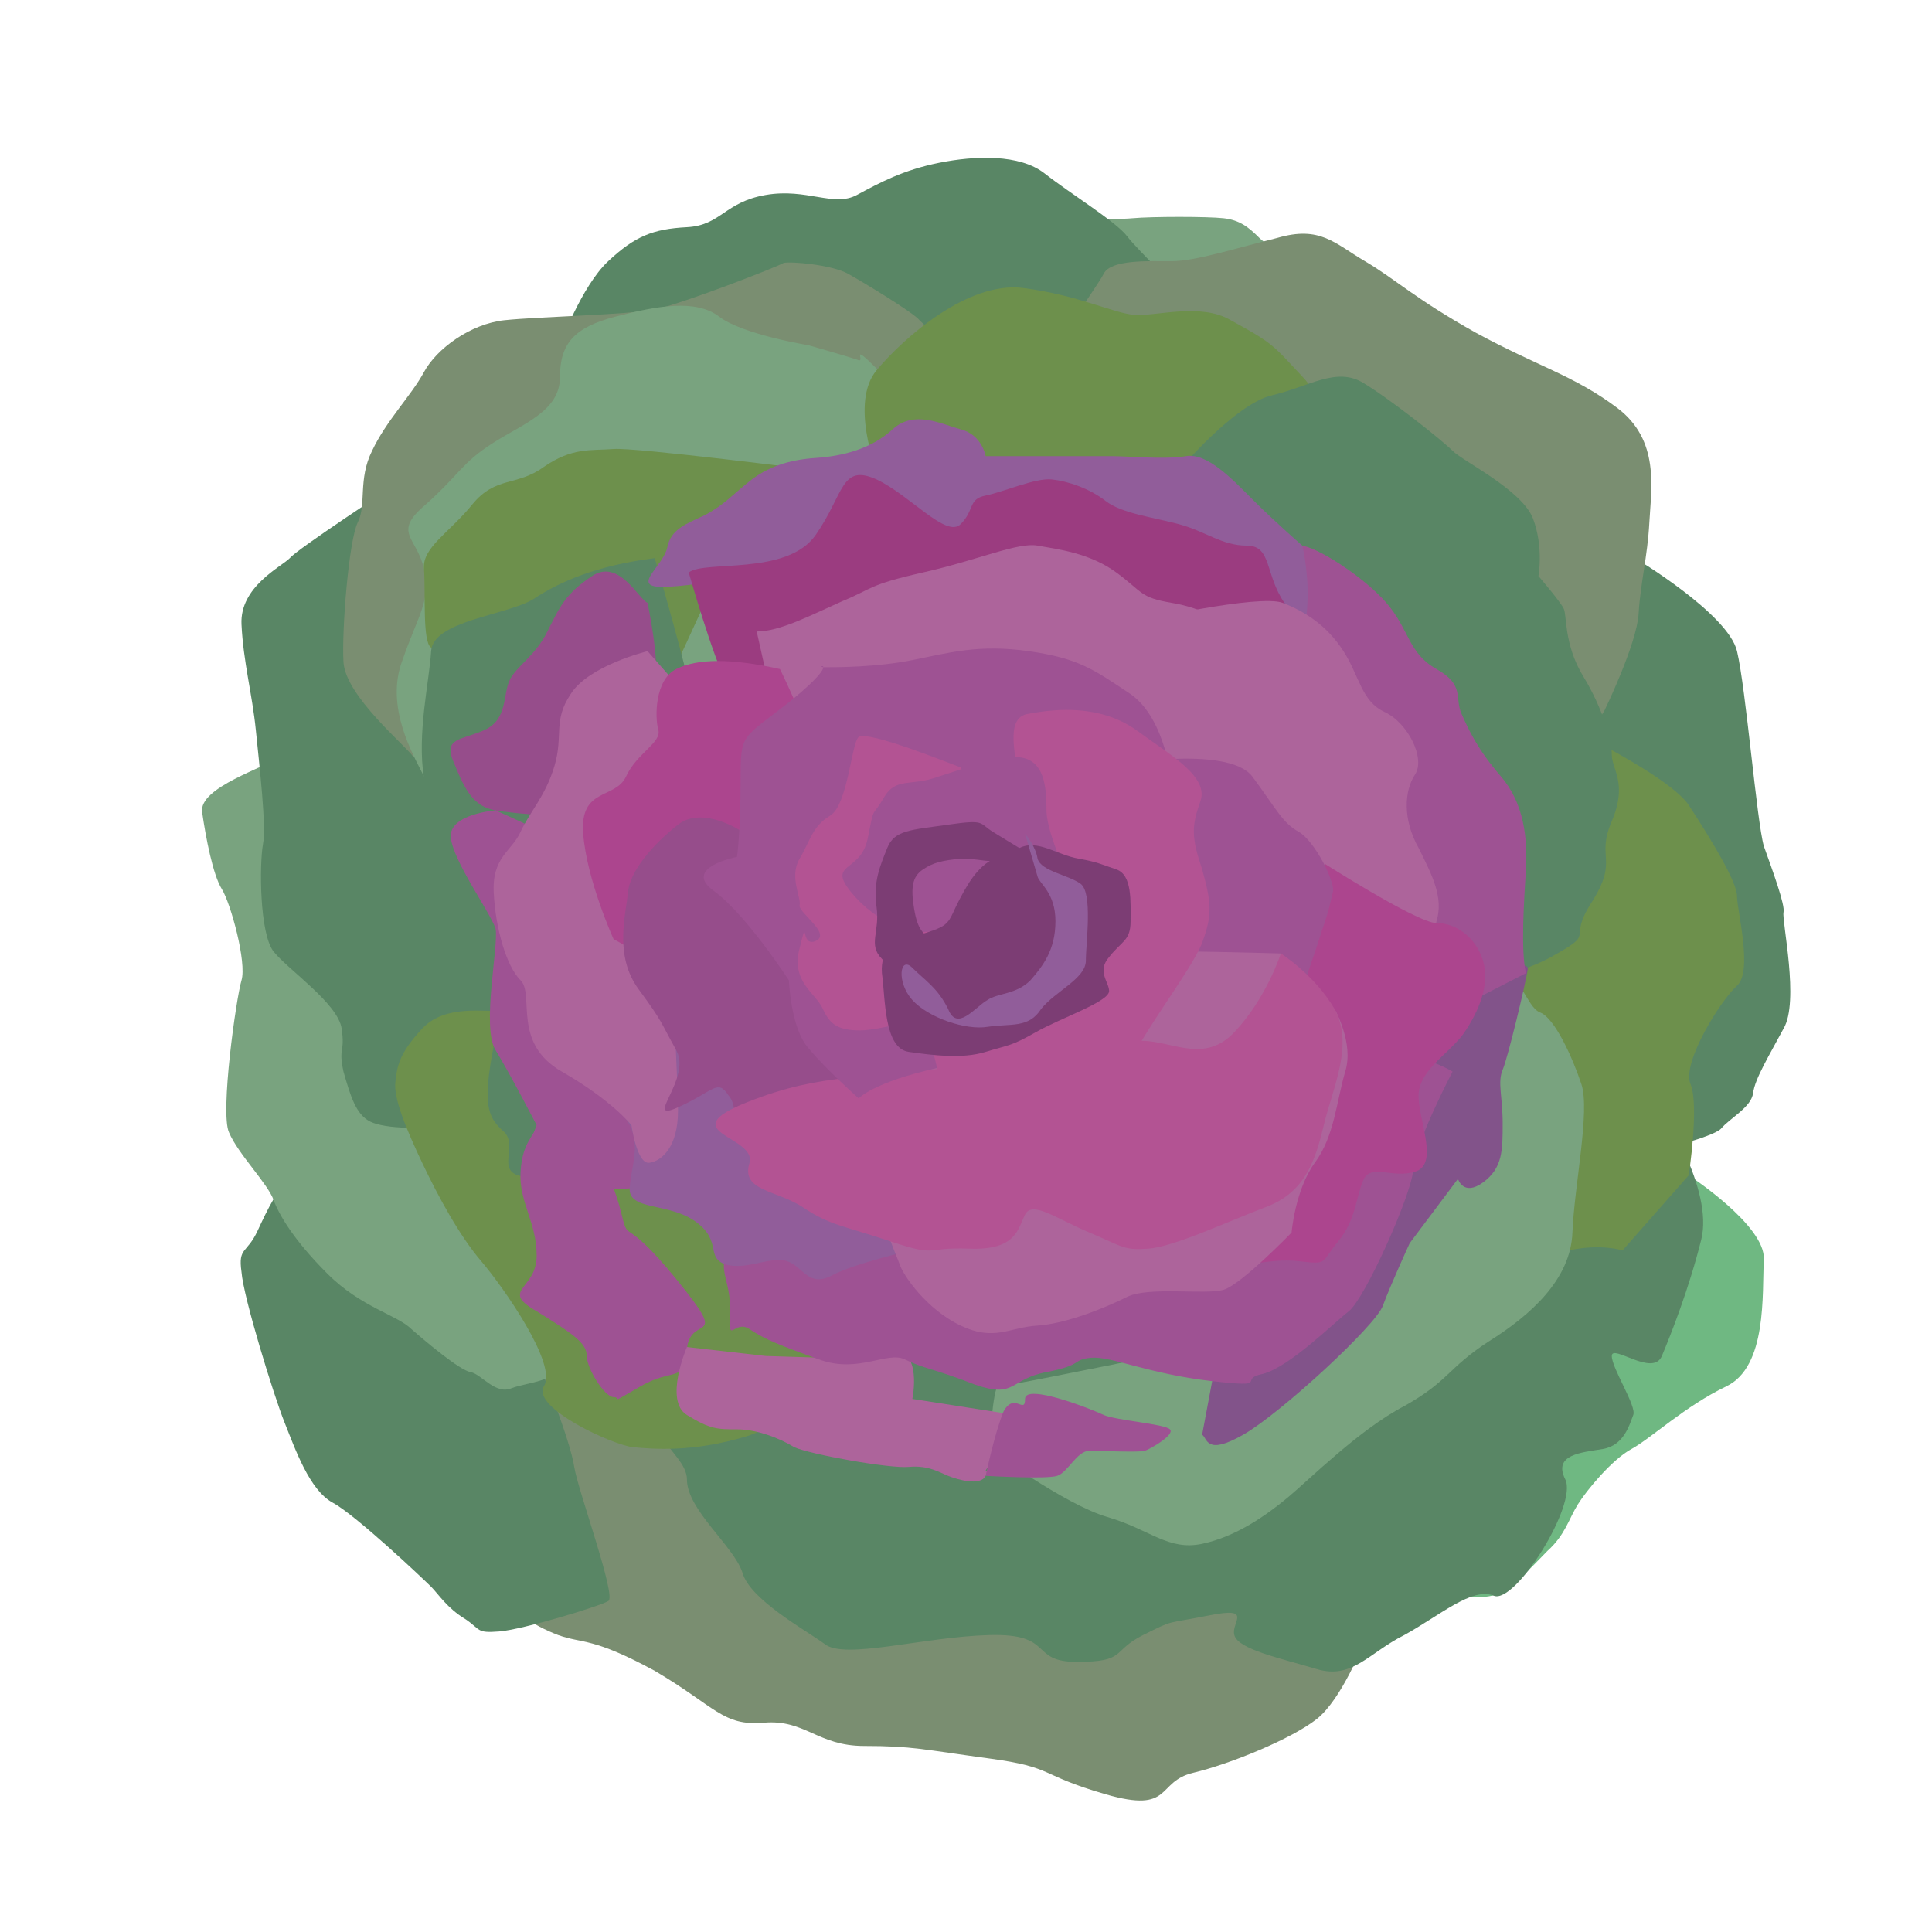 <svg xmlns="http://www.w3.org/2000/svg" version="1.1" xmlns:xlink="http://www.w3.org/1999/xlink" xmlns:svgjs="http://svgjs.dev/svgjs" viewBox="0 0 108 108" style="" x="0" y="0"><style type="text/css">
	.st0{fill:#7A8E71;}
	.st1{fill:#79A37F;}
	.st2{fill:#598665;}
	.st3{fill:#6FB882;}
	.st4{fill:#6D904C;}
	.st5{fill:#9E5293;}
	.st6{fill:#AD649B;}
	.st7{fill:#82538A;}
	.st8{fill:#915D9A;}
	.st9{fill:#964D8B;}
	.st10{fill:#9B3C80;}
	.st11{fill:#AC458E;}
	.st12{fill:#B35393;}
	.st13{fill:#7C3D74;}
</style><g><path class="st0" d="M76.2,91.9c0,0-1.2,3.1-2.6,4.2c-1.4,1.1-4.8,2.5-6.9,3c-2.1,0.5-1.1,2.3-4.9,1.2c-3.8-1.1-2.8-1.5-6.5-2
	s-4.3-0.7-7-0.7c-2.6,0-3.3-1.5-5.6-1.3s-2.7-0.9-6.1-2.9c-3.5-1.9-4-1.5-5.4-2c-1.3-0.5-3.2-1.5-3.8-3.6c-0.6-2.1-1.1-2.9-1.4-5.8
	c-0.4-2.9-0.4-5.4,0-6.8s0.8-3.8,3.3-3s6.2,3.6,12.3,5.5c6.2,1.9,13.5,4.7,15.9,4.9c2.4,0.2,3.2,0.3,5.2,0.9c2,0.6,6.3,3.1,7.1,3.6
	S76.2,91.9,76.2,91.9z"></path><path class="st1" d="M59.4,12.2c0,0,2.8,0.1,3.9,0c1.1-0.1,4.2-0.1,5.1,0c0.9,0.1,1.4,0.5,2,1.1c0.6,0.6,2.1,1,1.4,2.7
	s-5.2,2.3-5.2,2.3s-3.8,0.9-4.8-0.5c-0.9-1.4-2.1-2.5-2.5-3.2S59.4,12.2,59.4,12.2z"></path><path class="st2" d="M31.3,19.3c0,0,1.2-3.3,2.7-4.7s2.5-1.8,4.4-1.9c1.9-0.1,2.1-1.4,4.4-1.8c2.3-0.4,3.8,0.7,5.1,0
	c1.3-0.7,2.6-1.4,4.6-1.8c2-0.4,4.5-0.5,5.9,0.6s4,2.7,4.6,3.5c0.6,0.8,3.3,3.3,3.4,3.9c0.1,0.6,0.9,1.2-2.1,3.5
	c-3.1,2.3-8.9,5.8-12.9,5.4s-10.6-1.8-10.6-1.8L31.3,19.3z"></path><path class="st2" d="M16.3,65.7c-0.8,0.8-1.3,1.8-1.9,3.1c-0.6,1.3-1.1,0.9-0.9,2.3c0.1,1.4,1.8,6.9,2.4,8.4s1.4,3.8,2.7,4.5
	c1.3,0.7,5.1,4.3,5.5,4.7s0.9,1.2,1.9,1.8c0.9,0.6,0.6,0.8,1.9,0.7c1.3-0.1,5.6-1.4,6.1-1.7c0.5-0.2-1.7-6.2-1.9-7.5
	c-0.2-1.4-1.9-5.9-2.6-6.8c-0.7-0.9-3-2.7-3.8-3.4C24.7,71.1,16.3,65.7,16.3,65.7z"></path><path class="st1" d="M15.6,42.3c-0.7,0.6-4.5,1.7-4.3,3.1c0.2,1.4,0.6,3.5,1.1,4.3c0.5,0.8,1.4,4.1,1.1,5.1s-1.2,7.4-0.7,8.5
	c0.5,1.2,2.2,2.9,2.5,3.8c0.3,0.8,1.1,2.2,3,4.1c1.9,1.9,3.9,2.3,4.7,3.1c0.8,0.7,2.7,2.3,3.3,2.4c0.6,0.1,1.4,1.3,2.3,0.9
	c0.8-0.3,2.5-0.4,2.6-1.2c0.1-0.7-2.4-7.5-4-11.4c-1.7-3.9-1.7-9.8-3.5-11.4c-1.8-1.5-3.6-2.5-5-4.8S15.6,42.3,15.6,42.3z"></path><path class="st2" d="M22.1,27.1c0,0-5.5,3.6-5.9,4.1c-0.5,0.5-2.8,1.6-2.7,3.7s0.6,3.9,0.8,5.9c0.2,2,0.6,5.4,0.4,6.4
	c-0.2,1.1-0.2,5,0.6,6c0.8,1,3.6,2.9,3.8,4.3c0.2,1.4-0.2,1,0.1,2.4c0.4,1.4,0.7,2.4,1.5,2.8c0.8,0.4,3.2,0.5,4.2,0s3.3-2.9,3.3-4.1
	S27,44.5,27,43.9c0-0.6-0.4-6.1-0.4-6.9c0-0.8,0.2-4.7-0.1-5.1S22.1,27.1,22.1,27.1z"></path><path class="st0" d="M23.1,42.3c-0.4-0.6-3.8-3.4-3.9-5.3c-0.1-1.8,0.3-6.8,0.8-7.8c0.5-1,0-2.4,0.8-4c0.8-1.7,2.2-3.1,2.9-4.4
	s2.6-2.7,4.5-2.9c1.9-0.2,6.9-0.3,8.4-0.6c1.5-0.3,6.9-2.4,7.2-2.6c0.4-0.1,2.7,0.1,3.6,0.6s3.7,2.2,4,2.6c0.4,0.4,1.8,1.5,1.4,3.1
	c-0.4,1.7,1.5,6.3-3.4,11.2s-4.6,6.6-9,8.5s-5,2.9-7.6,2.8S23.1,42.3,23.1,42.3z"></path><path class="st2" d="M91.4,31.2c0,0,5.2,3.1,5.7,5.2c0.5,2.1,1.1,9.5,1.5,10.9c0.5,1.4,1.2,3.3,1.1,3.7c-0.1,0.5,0.9,5,0,6.5
	c-0.8,1.5-1.6,2.8-1.7,3.6c-0.1,0.8-1.3,1.4-1.8,2c-0.5,0.5-3.9,1.3-3.9,1.3s-4.2-8.2-4-9.3s1.9-9.9,0.5-13.3
	c-1.4-3.4-2.8-7.5-2.8-7.5s-0.6-1.6,0-2C86.6,31.9,91.4,31.2,91.4,31.2z"></path><path class="st0" d="M89.7,39.7c0,0,1.8-3.7,1.9-5.4s0.5-3.2,0.6-5.1s0.6-4.6-1.8-6.4C88,21,86,20.5,82.5,18.6c-3.4-1.9-4.5-3-6.2-4
	s-2.5-2-4.9-1.3c-2.4,0.6-4.6,1.3-5.9,1.3c-1.3,0-3.4-0.1-3.8,0.7c-0.4,0.8-3.2,4.5-2.7,4.9c0.5,0.4,1.7,2.3,6.4,4.9
	s14.5,10.4,15.8,11.2s4.2,3.7,4.7,4.3c0.6,0.6,2.6,1.1,2.6,1.1L89.7,39.7z"></path><path class="st3" d="M94.4,65.7c0,0,4.3,2.8,4.2,4.7c-0.1,1.9,0.2,6-2.1,7.1c-2.3,1.1-4.2,2.9-5.3,3.5c-1.1,0.6-2.5,2.3-3,3.1
	c-0.5,0.8-0.7,1.7-1.7,2.6c-0.9,0.9-2.1,2.3-3.1,2.5c-0.9,0.2-1.4-0.1-3,0c-1.5,0.1-3-2.2-1.2-4.4c1.8-2.1,11.4-14.9,11.4-14.9
	l0.8-2.9L94.4,65.7z"></path><path class="st2" d="M92.9,62.1c0,0,2.9,4.4,2.2,7.2s-1.7,5.3-2.2,6.5s-2.8-0.7-2.8,0c0,0.7,1.4,2.8,1.2,3.3
	c-0.2,0.5-0.5,1.7-1.7,1.9c-1.2,0.2-2.8,0.3-2.1,1.7c0.7,1.4-2.8,7-4,6.5c-1.2-0.5-3,1.1-5,2.2c-2,1-2.9,2.5-4.9,1.9
	c-2-0.6-4.4-1.1-4.6-1.9c-0.2-0.7,1.1-1.6-1.4-1.1c-2.5,0.5-1.9,0.2-3.7,1.1c-1.8,0.9-0.9,1.5-3.7,1.5c-2.7,0-1.2-1.6-4.9-1.5
	c-3.7,0.1-8.1,1.4-9.2,0.5c-1.1-0.8-4.2-2.5-4.6-4c-0.5-1.5-3.1-3.5-3.1-5.2s-3.9-3,0-5.7c3.9-2.7-1.9-3.9,9.1-4s13.7-0.8,17.5-1.8
	c3.8-1,9.3-4.3,10.8-4.9c1.5-0.7,5.4-1.4,6.5-2.1C83.3,63.3,92.9,62.1,92.9,62.1z"></path><path class="st4" d="M85.7,39.7c0,0,7.4,3.4,8.7,5.3c1.3,2,2.7,4.3,2.7,5.1s0.9,4.2,0,5c-0.9,0.8-3.1,4.3-2.6,5.5
	c0.5,1.2-0.1,5.1-0.1,5.1l-3.7,4.2c0,0-1.2-0.4-3,0c-1.8,0.4-5,0.8-5.2,0c-0.2-0.8-3.4-5.7-2.5-9.5c0.9-3.8,2.5-14,2.5-14.7
	s-0.7-0.5,0.2-2.3S85.7,39.7,85.7,39.7z"></path><path class="st1" d="M55.3,81c0,0,4.2,3.1,6.6,3.8s3.4,1.9,5.3,1.5c1.9-0.4,3.6-1.6,4.8-2.6c1.2-1,4-3.8,6.5-5.1
	c2.5-1.4,2.4-2.1,4.7-3.6c2.4-1.5,4.6-3.5,4.7-6.1s1-6.8,0.5-8.3s-1.5-3.7-2.3-4S85,54.2,84,55c-1.1,0.9-4.4,6.4-10,12.6
	s-5.3,7.3-9.4,8.2c-4,0.8-8.4,1.7-8.8,1.7C55.5,77.5,55.3,81,55.3,81z"></path><path class="st1" d="M23.7,43.4c-0.6-1.2-2.2-3.9-1.2-6.5c0.9-2.6,1.6-3.3,1.2-5.1s-1.8-2,0.1-3.6c1.9-1.7,2-2.3,3.7-3.4
	c1.7-1.1,3.8-1.8,3.8-3.7c0-1.9,0.8-2.8,3.1-3.4c2.3-0.6,4.5-1,5.8,0s5,1.6,5,1.6s2.1,0.6,2.7,0.8c0.6,0.3-0.5-1.1,1.1,0.5
	c1.6,1.5,2.4-4.9,2,3.5c-0.4,8.5-9.5,25.1-10.3,25.8s-3.6,1.1-6.3-0.9C31.7,47.2,23.7,43.4,23.7,43.4z"></path><path class="st4" d="M49,26.3c0,0-1.5-3.8,0-5.6s5.1-5,8.2-4.6c3.1,0.4,5,1.4,6.2,1.5c1.2,0.1,3.7-0.7,5.4,0.3
	c1.8,1,2.2,1.2,3.3,2.4c1.1,1.2,1.2,1.1,1.6,2.6c0.4,1.5,1.1,0.7,0.5,3.3s0.2,3.3-1.6,3.6c-1.8,0.3-4.4-0.2-8.4,0s-9.4-0.1-9.9,0.1
	S49,26.3,49,26.3z"></path><path class="st2" d="M65.9,26.3c0,0,3.1-3.7,5.2-4.2s3.6-1.6,5.1-0.7s4.4,3.2,5,3.8s3.9,2.2,4.5,3.8s0.3,3.2,0.3,3.2
	s1.2,1.4,1.4,1.8c0.2,0.3,0,2,1.1,3.8s1.6,3.6,1.6,4.4s0.9,1.6,0,3.7c-0.9,2.1,0.4,2.1-1.1,4.5c-1.5,2.3,0.4,1.6-2.3,3.1
	c-2.7,1.5-8.5,2.3-9.5,0.6c-0.9-1.7-3.2-7.2-3.7-8.4s-2-5.6-3.4-7.6C68.6,36.1,65.9,26.3,65.9,26.3z"></path><path class="st4" d="M46.4,76.4c0,0-1.8,3-4.7,3.9c-3,0.9-5.2,0.7-6.3,0.6s-5.7-2.2-5-3.4c0.8-1.2-2.3-5.6-3.5-7
	c-1.2-1.4-2.4-3.6-3.3-5.5c-0.9-1.9-1.6-3.6-1.5-4.5c0.1-0.9,0.2-1.6,1.5-3s3.6-0.9,4.4-1c0.7,0,1.4,1,2.7,1c1.3,0,0.7,0.2,5.9,4.6
	s4.9,3.9,6.4,5.5C44.4,69.2,46.4,76.4,46.4,76.4z"></path><path class="st4" d="M45.7,26.3c0,0-10.2-1.3-11.4-1.2c-1.3,0.1-2.3-0.1-3.9,1c-1.5,1.1-2.7,0.5-4,2.1c-1.3,1.6-2.8,2.4-2.7,3.6
	c0.1,1.3-0.1,4.1,0.4,4.4c0.6,0.3,6.2,2.1,7.1,2.1c0.9,0.1,5.3,1,6.2-0.4c0.8-1.4,1.9-4.2,2.6-5.3C40.7,31.7,45.7,26.3,45.7,26.3z"></path><path class="st2" d="M36.6,31.2c-3.2,0.4-5.3,1.3-6.8,2.3c-1.5,0.9-5.6,1.2-5.7,2.9c-0.1,1.7-0.8,4.6-0.4,7.1
	c0.3,2.5-0.1,7.6,0.9,8.3s4.5-0.1,3.4,4.8c-1.1,4.8-0.9,5.7,0.1,6.6c1.1,0.9-0.9,2.7,1.9,2.6c2.8-0.1,3,0.5,5.3-1.7
	c2.3-2.2,4.3-8.2,3.8-10.5c-0.5-2.3,0.4-8.2,0.1-10.1c-0.3-1.9-0.1-3.2-0.7-5.3C38,36,36.6,31.2,36.6,31.2z"></path><path class="st5" d="M30,62.9c-0.1,0.6-0.8,0.9-0.9,2.6C29,67.2,30,68.3,30,70.2s-2.1,1.9,0,3.1c2.1,1.3,2.8,1.8,2.8,2.5
	s1,2.3,1.5,2.3s-0.4,0.5,1.5-0.6s2.4-0.1,2.6-2.1s2.5-0.1-0.6-3.9c-3.1-3.8-2.6-1.8-3.1-3.8s-1.5-3.5-1.5-3.5L30,62.9z"></path><path class="st6" d="M38.4,75.3c0,0-1.3,3,0,3.8c1.3,0.8,1.7,0.8,2.8,0.8s2.4,0.5,3.2,1c0.9,0.4,5.3,1.2,6.4,1.1
	c1.1-0.1,1.7,0.3,2.2,0.5s1.8,0.6,2.1,0s-0.3,0.1,0.2-0.6s2.1-2.7,2.1-2.7L51,78.2c0,0,0.6-2.8-1.2-2.8c-1.8,0-3.8,0.5-3.8,0.5
	l-3.2-0.1L38.4,75.3z"></path><path class="st5" d="M55.1,82.5c0,0,3.4,0.2,4,0s1.1-1.4,1.8-1.4s2.8,0.1,3.1,0c0.3-0.1,1.7-0.9,1.4-1.2s-3-0.5-3.7-0.8
	c-0.6-0.3-4.4-1.8-4.4-0.9s-0.6-0.4-1.2,0.7C55.6,80.1,55.1,82.5,55.1,82.5z"></path><path class="st7" d="M67.2,80.2c0.3,0.2,0.2,1.2,2.3,0s7.4-6.1,7.8-7.2c0.4-1.1,1.5-3.5,1.5-3.5l2.7-3.6c0,0,0.3,1,1.4,0.2
	c1.1-0.8,1.1-1.8,1.1-3.3c0-1.5-0.3-2.3,0-3c0.3-0.7,1.3-4.9,1.4-5.6c0.1-0.7-2.1,0.5-2.1,0.5s-3,2.3-4.2,3.7s-6.2,9-6.9,10.3
	s-4.6,4.2-5,5.1s0.6,3.2,0.6,3.2L67.2,80.2z"></path><path class="st5" d="M85.3,54.4c-0.3-1.3-0.1-4.1,0-5.8c0.1-1.7-0.1-3.7-1.4-5.2c-1.3-1.5-1.8-2.6-2.2-3.5s0.2-1.6-1.4-2.5
	s-1.5-2.2-2.8-3.7c-1.3-1.5-4-3.2-4.8-3.2s-1.2,0-1.7,0s-2.7,0-2.7,0s1.4,5.4,2.1,6.9s4.8,12.2,5.2,13s0.1,4.8,1.3,5.3
	s4.5,0.7,4.5,0.7L85.3,54.4z"></path><path class="st8" d="M72.8,30.5c0,0-1.5-1.3-2.7-2.5c-1.2-1.2-2.6-2.7-3.8-2.5s-3.2,0-4.1,0c-0.9,0-2.1,0-3.9,0s-3.2,0-3.2,0
	s-0.2-1.2-1.4-1.5c-1.1-0.3-2.6-1.1-3.8,0c-1.2,1.1-2.8,1.5-4.3,1.6s-2.7,0.5-3.7,1.3s-1.4,1.3-2.5,1.9c-1.1,0.5-1.9,0.8-2.1,1.8
	s-1.9,2.1-0.5,2.2S43.2,32,47,31.2c3.8-0.8,4.5-0.4,9,0.3s8.9,3.4,11.9,3.7s4.3,2.4,5,0C73.4,32.9,72.8,30.5,72.8,30.5z"></path><path class="st9" d="M36.2,33.7c-0.5-0.2-1.6-2.5-3.1-1.5c-1.5,1-1.8,1.7-2.5,3.1s-1.7,1.9-2.1,2.7s-0.1,2.2-1.4,2.8
	s-2.4,0.4-1.7,1.9c0.6,1.5,1.1,2.4,2.3,2.6s4.3,0.5,5.2,0s3.3-1.2,3.3-2.4c0-1.2,0.1-4.2,0.4-5S36.2,33.7,36.2,33.7z"></path><path class="st5" d="M27.7,45.3c0,0-2.6,0.2-2.5,1.5c0.1,1.3,2.2,4.2,2.5,5.1c0.2,0.9-0.8,5.5,0,6.8s2.3,4.2,2.3,4.2s-1.2,2.6,1,3.1
	s5.1,0.7,5.2,0c0.1-0.7,0.3-5.3,0.5-7.1c0.2-1.7-1.5-4-2.5-6.5c-1-2.5-2-4.4-2.2-4.9C31.8,47.1,27.7,45.3,27.7,45.3z"></path><path class="st10" d="M38.5,32c0.9-0.7,5.5,0.2,7.1-2.1s1.4-4,3.4-3.1c1.9,0.9,3.9,3.3,4.7,2.5c0.8-0.8,0.4-1.4,1.4-1.6
	s2.8-1,3.7-0.9c0.9,0.1,2.1,0.5,3,1.2s2.6,0.9,4.1,1.3c1.5,0.4,2.4,1.2,3.8,1.2s1,1.6,2.1,3.2s1.3,1.8,0,2.7c-1.3,1-4.6,3-6.2,3.3
	c-1.7,0.2-2.3-0.3-7.6-0.9s-7.1-0.9-9.5,0C46,39.7,43.8,40,43,39.7c-0.9-0.3-1.7-0.4-2.4-1.6S38.5,32,38.5,32z"></path><path class="st5" d="M81.2,59.9c0,0-2.1,4-2.2,5.5c-0.1,1.4-2.7,7.2-3.6,7.9c-0.9,0.7-3.3,3.1-4.8,3.5c-1.5,0.3,0.6,0.8-2.9,0.4
	s-5.6-1.4-6.7-1.3s-0.4,0.4-2.5,0.8s-1.7,1.5-4,0.7c-2.3-0.9-2.9-0.9-3.9-1.4c-1-0.5-2.6,0.8-4.8,0c-2.2-0.8-3-1.1-3.9-1.7
	s-1.2,1.1-1.1-1.1c0.1-2.2-1.6-2.9,1.8-4.3c3.5-1.4,2.6,0,8.6-2.8c6.1-2.8,6.6-4.6,11.5-6c4.9-1.5,2.9-2.6,6.1-2.3
	c3.1,0.4,3.4,0.5,6.7,0.7C79.1,58.6,81.2,59.9,81.2,59.9z"></path><path class="st6" d="M63.4,34.8c0.3-0.1,7-1.6,8.3-1.1c1.3,0.5,2.5,1.3,3.4,2.7s1,2.8,2.3,3.4c1.3,0.6,2.3,2.6,1.7,3.5
	s-0.7,2.5,0.2,4.1c0.8,1.6,1.4,2.8,1,4.1c-0.3,1.3,0.8,2.8-1.1,4.3c-1.8,1.5-2.2,1.7-3.5,2.5s-1.9,1.5-3.1,0.9
	c-1.2-0.6-8.1-7.7-8.5-9.7c-0.3-2.1-1.2-4.8-2.1-6.7c-0.9-1.9-1.1-5.1-1-5.4S63.4,34.8,63.4,34.8z"></path><path class="st11" d="M73.6,48c0,0,5.6,3.6,6.7,3.6s2.2,0.8,2.6,2.1s-0.2,2.8-1.1,4.1c-0.9,1.2-2.6,2.1-2.5,3.6s1.1,3.7-0.2,4.1
	S76.6,65,76.2,66c-0.4,0.9-0.4,2.2-1.4,3.4s-0.5,1.3-2.2,1.1c-1.8-0.2-3.1,0.5-4.2,0s-2.2-4.5-2.3-5.7c-0.1-1.2,2.7-14.2,2.7-14.2
	l3.8-2.7"></path><path class="st8" d="M51.6,69.7c-0.6,0.2-3.8,0.9-5.1,1.6s-1.6-0.5-2.5-0.8s-2.2,0.5-3.4,0.2c-1.2-0.4-0.2-1.3-1.7-2.4
	c-1.5-1.1-3.8-0.6-3.7-1.9c0.1-1.3,0.6-2.3,0-3.5c-0.6-1.2-2.6-2.6-2.9-3.6S31,56,31.5,55c0.5-1,0-1.9,1-3.1c1-1.3,1.8-1.8,3.8-1.9
	s0.1,0.8,3.7,4.2c3.6,3.4,4.2,3,6.3,5.8c2.1,2.7,2.5,3.6,3.9,4.8C51.5,66,51.6,69.7,51.6,69.7z"></path><path class="st6" d="M36.2,36.4c0,0-3.3,0.8-4.3,2.4c-1,1.5-0.4,2.3-0.9,4c-0.5,1.7-1.4,2.6-1.9,3.7s-1.6,1.4-1.5,3.4
	c0.1,2,0.7,4.1,1.5,4.9c0.8,0.8-0.5,3.5,2.3,5.1c2.8,1.6,3.9,3,3.9,3s0.3,2.2,1,2.1c0.7-0.1,1.6-0.9,1.6-2.9c0-2.1-0.5-8.6,0-9.5
	c0.5-0.9,1.2-6.2,1.6-7.2s3-1.8,1.3-3.8C39,39.6,36.2,36.4,36.2,36.4z"></path><path class="st6" d="M42.3,35.3c1.3,0,3-0.9,4.8-1.7c1.7-0.7,1.4-0.9,4.5-1.6s5.3-1.7,6.4-1.5s2.9,0.4,4.4,1.5
	c1.5,1.1,1.3,1.4,3.1,1.7c1.8,0.3,3.1,1.1,3.8,1.9c0.8,0.8,1.2,0.1,2.5,1.8s1.9,3.5,2.1,4.1s0.4,2.1,0.7,3.8
	c0.3,1.7-0.6,3.3-1.5,4.6s-3.3,2.7-4.7,3.3s-11.1-1.7-12.8-2.6c-1.7-0.9-8.3-4.1-9.2-5s-2.3-2.6-2.6-3.7
	C43.5,40.7,42.3,35.3,42.3,35.3z"></path><path class="st11" d="M43.6,37.4c-2.7-0.6-4.6-0.6-5.8,0s-1.2,2.7-1,3.4s-1.2,1.3-1.8,2.6s-2.6,0.6-2.4,3.2s1.7,5.9,1.7,5.9
	s3.3,1.8,4.3,2.5s4.8,0.5,5.6,0s2.6-4.6,2.5-5.6s0.1-0.5-0.2-3.7C46.1,42.4,43.6,37.4,43.6,37.4z"></path><path class="st9" d="M41.5,46.5c0,0-2.2-1.5-3.6-0.4s-2.7,2.6-2.8,3.8s-0.8,3.5,0.6,5.4c1.4,1.9,1.2,1.8,2.1,3.4
	c0.9,1.6-1.9,4.1,0.1,3.2c2-0.9,2.2-1.6,2.8-0.7c0.7,0.8-0.2,1.4,1.6,2.1c1.8,0.8,3.1,1.7,3.8,1.5c0.6-0.2,1.3-1.1,2.6-1.6
	c1.3-0.5,3.2,0.3,2.9-2s-2.4-5.6-2.9-7.1S41.5,46.5,41.5,46.5z"></path><path class="st5" d="M62.1,42.8c0,0,6.5-1.2,7.9,0.6c1.4,1.9,1.7,2.6,2.6,3.1c0.9,0.5,2.1,2.9,1.9,3.4c-0.1,0.4-0.2,1-0.6,2.1
	c-0.3,1.1-1.5,4.1-1.4,4.9c0.1,0.8-0.9,2.1-1.9,3.1c-1,1-1.3,2.6-2.4,2.4s-3.8,0.3-5.6,1.3c-1.7,1-0.9,0.7-4.3,1.3s-2.5-0.2-4.8,0.4
	c-2.2,0.6-1.8,0.6-2.1-1.1c-0.3-1.6-2.6-3.3-2.3-4.4c0.3-1,3-4.7,3.6-5.9s3.6-8.3,3.6-8.3L62.1,42.8z"></path><path class="st6" d="M71.6,53.3l3,3.1c0,0,1.1,1.9,0.6,3.5c-0.5,1.7-0.6,3.6-1.7,5.1s-1.3,3.9-1.3,3.9s-2.8,2.9-3.8,3.2
	s-4.2-0.2-5.4,0.4c-1.2,0.6-3.4,1.5-5,1.6s-2.4,0.9-4.3,0c-1.9-0.9-3.2-2.8-3.4-3.4s-1.8-4-1-5c0.8-1-0.7-5.2,1.5-7
	c2.2-1.8,6.5-4.3,7.6-4.6s2.8-0.7,4.6-0.9C64.9,53.1,71.6,53.3,71.6,53.3z"></path><path class="st12" d="M71.6,53.3c0,0,1.9,1.2,3,3.1c1.1,2-0.1,4.4-0.6,6.5c-0.5,2.1-1.1,3.8-3.3,4.6c-2.1,0.8-5.1,2.2-6.5,2.3
	c-1.4,0.1-1.4-0.1-3.3-0.9s-3.2-1.8-3.6-1s-0.5,2-3.1,1.9c-2.6-0.1-1.7,0.5-4.4-0.4s-3.4-0.9-4.9-1.9c-1.5-1-3.5-0.9-3-2.5
	c0.4-1.5-4.4-1.7-0.1-3.4s6.4-1.2,13.3-2.2s6.6-1,8.4-1.2c1.8-0.2,3.7,1.4,5.5-0.5C70.8,55.8,71.6,53.3,71.6,53.3z"></path><path class="st5" d="M65.5,43.8c0,0-0.3-3.6-2.3-5c-2.1-1.4-2.9-2-5.7-2.4s-4.5,0.1-6.5,0.5s-4.2,0.4-4.9,0.4s1.1-0.6-1.8,1.8
	c-2.9,2.3-2.9,1.8-2.9,4.6c0,2.8-0.2,4.2-0.2,4.2s-3.1,0.6-1.3,1.9s4.2,5,4.2,5s0.1,2.7,1.1,3.8c1,1.2,2.8,2.8,2.8,2.8
	s0.8-0.9,4.4-1.7c3.6-0.7,4.2-1.6,6.4-4.6c2.2-2.9,2-3.5,3.4-5.4C63.6,48,65.5,43.8,65.5,43.8z"></path><path class="st12" d="M56.8,43.4c0.2-0.7-0.8-3.3,0.7-3.5c1.6-0.3,4-0.5,6,0.9c1.9,1.4,4.1,2.6,3.6,4c-0.5,1.4-0.5,2,0.1,3.8
	c0.5,1.8,0.6,2.5,0,4.1c-0.6,1.6-4.1,6-4.2,7.3c-0.1,1.3-2.3,2-3.4,2.5s-1.1,1.3-3,0.4s-4.1-1.8-4.2-3c-0.1-1.1-1-2.7-0.8-4.6
	c0.2-1.9,1.6-6.6,2.1-6.8c0.5-0.2,2.7-1.5,2.8-2.8C56.6,44.4,56.8,43.4,56.8,43.4z"></path><path class="st12" d="M53.7,42.9c-0.3-0.1-5.2-2.1-5.7-1.7c-0.4,0.3-0.6,3.8-1.6,4.4S45.3,47,44.7,48s0.1,2.2,0,2.6
	c-0.1,0.4,1.8,1.6,0.9,2S45.2,51,44.7,53c-0.5,1.9,0.9,2.5,1.3,3.4s0.9,1.2,2.1,1.2c1.2,0,5.4-1.1,5.7-1.8c0.3-0.6,2.3-1.7,2.9-2.6
	c0.5-0.9,0.2-4.2,0-4.7s1.6-2.2-0.1-2.8C54.7,45.2,53.7,42.9,53.7,42.9z"></path><path class="st5" d="M60.3,50.4c-0.3-0.7-1.8-3.7-1.8-5.1s-0.1-3.4-2.4-2.9c-2.3,0.5-2,0.5-3.6,1c-1.6,0.6-2.4,0-3.1,1.2
	s-0.5,0.3-0.9,2.3c-0.4,1.9-2.3,1.3-0.9,3c1.4,1.7,3.3,2.3,4,2.2c0.8-0.1,4,0.4,4,0.4l3.4-1.1L60.3,50.4z"></path><path class="st13" d="M50.4,52.5c-0.3,0.2-1.2,0.5-1.1,1.9c0.2,1.4,0.1,4.2,1.5,4.4c1.4,0.2,3,0.4,4.3,0c1.3-0.4,1.4-0.3,2.8-1.1
	c1.4-0.8,4.1-1.7,4.1-2.3c0-0.5-0.7-1.1,0-1.9c0.7-0.9,1.2-0.9,1.2-2s0.1-2.6-0.8-2.9c-0.9-0.3-1-0.4-2.1-0.6
	c-1.2-0.2-2.3-1.1-3.3-0.6s-1.8,0.4-2.8,1.9c-1,1.6-0.9,2-1.4,2.4C52.3,52.1,50.4,52.5,50.4,52.5z"></path><path class="st13" d="M58.8,48.5c0,0-2.5-1.5-3.3-2c-0.8-0.5-0.4-0.7-2.5-0.4c-2.1,0.3-3,0.3-3.4,1.3c-0.4,1-0.8,1.9-0.6,3.3
	c0.2,1.4-0.5,2.1,0.3,2.9c0.7,0.8,0.9,2.1,1.5,2.3c0.6,0.2,1.2,1.1,2,0.5c0.9-0.5,1.7,1.2,0.9-0.5c-0.8-1.8-0.9-2.9-1.5-3.3
	s-0.9-0.6-1.1-1.8c-0.2-1.2-0.1-1.8,0.5-2.2s1.1-0.5,2.1-0.6c1,0,1.5,0.2,1.8,0.1s0.3,0.3,1.1,0.5C57.4,48.7,58.8,48.5,58.8,48.5z"></path><path class="st8" d="M58,49c0.1,0.4,1,0.9,1,2.5c0,1.6-0.7,2.5-1.4,3.3c-0.8,0.8-1.8,0.7-2.4,1.1c-0.7,0.4-1.7,1.8-2.2,0.5
	c-0.6-1.2-1.3-1.6-2-2.3c-0.7-0.7-0.9,0.8,0,1.8c0.9,1,3,1.7,4.2,1.5c1.3-0.2,2.3,0.1,3-1c0.8-1,2.5-1.7,2.5-2.7
	c0-1,0.4-3.8-0.3-4.3c-0.7-0.5-2.2-0.7-2.4-1.4c-0.1-0.7-0.7-1.4-0.7-1.4L58,49z"></path></g></svg>